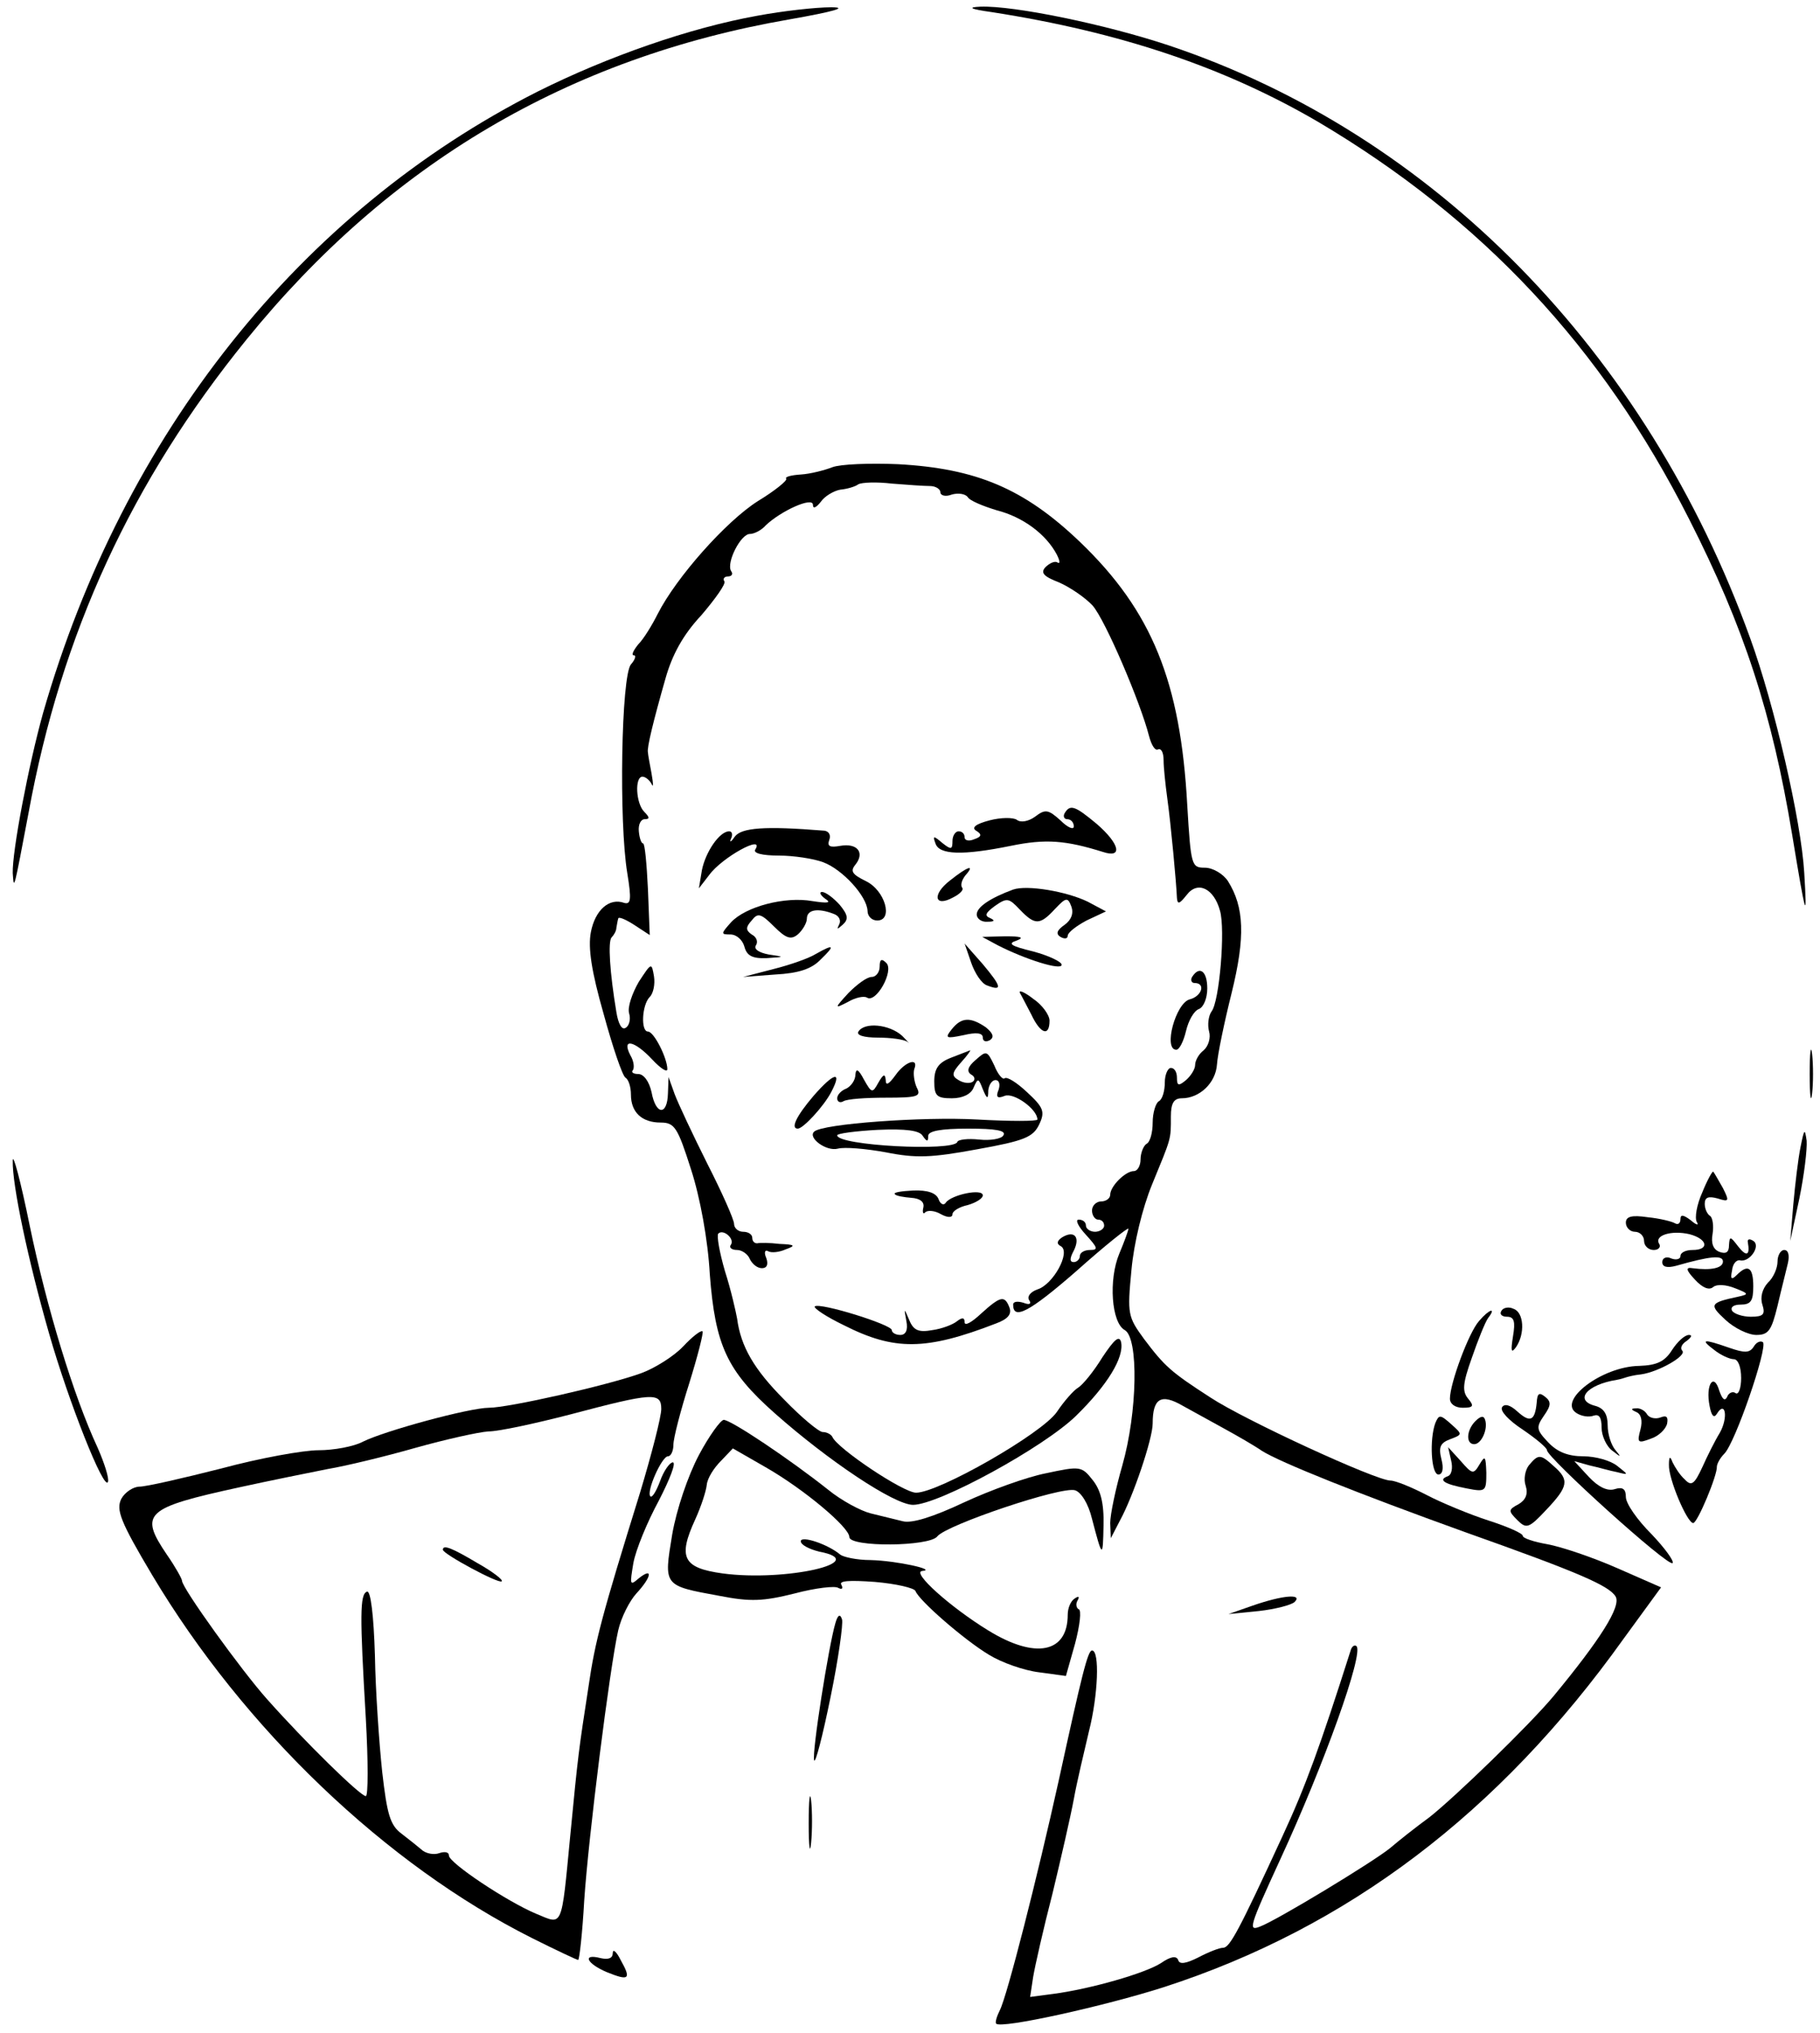 <?xml version="1.0" standalone="no"?>
<!DOCTYPE svg PUBLIC "-//W3C//DTD SVG 20010904//EN"
 "http://www.w3.org/TR/2001/REC-SVG-20010904/DTD/svg10.dtd">
<svg version="1.0" xmlns="http://www.w3.org/2000/svg"
 width="300pt" height="335pt" viewBox="0 0 300 335"
 preserveAspectRatio="xMidYMid meet">
<g transform="translate(0,335) scale(0.1,-0.1)"
fill="#000000" stroke="none">
<path d="M1248 3324 c-111 -20 -246 -67 -362 -125 -391 -198 -683 -564 -815
-1024 -24 -86 -51 -228 -50 -264 2 -30 2 -27 26 99 54 296 170 547 359 780
235 290 531 465 895 528 74 13 98 20 69 20 -25 0 -79 -6 -122 -14z"/>
<path d="M1635 3330 c212 -33 384 -91 538 -181 270 -160 467 -370 611 -654 91
-179 137 -321 170 -520 23 -139 25 -146 20 -63 -5 85 -49 276 -89 386 -171
473 -522 831 -958 977 -105 35 -256 66 -311 64 -22 -1 -17 -4 19 -9z"/>
<path d="M1372 2580 c-13 -5 -36 -11 -52 -12 -16 -1 -27 -4 -24 -7 2 -3 -19
-20 -47 -37 -52 -33 -134 -125 -165 -186 -9 -18 -23 -41 -32 -50 -8 -10 -12
-18 -7 -18 4 0 2 -7 -5 -15 -16 -19 -20 -260 -6 -344 7 -43 6 -52 -5 -49 -25
9 -48 -12 -55 -48 -5 -26 1 -65 21 -135 15 -55 31 -102 36 -105 5 -3 9 -15 9
-28 0 -29 18 -46 49 -46 23 0 28 -8 50 -77 15 -46 28 -117 31 -173 9 -117 28
-159 107 -229 88 -78 197 -151 228 -151 42 0 216 95 269 147 52 51 79 96 74
121 -3 12 -11 5 -31 -25 -14 -23 -32 -45 -40 -50 -7 -4 -23 -22 -35 -40 -25
-36 -195 -133 -232 -133 -21 0 -130 73 -138 92 -2 4 -9 8 -16 8 -6 0 -35 24
-63 53 -50 50 -72 88 -78 134 -2 11 -10 47 -20 78 -9 31 -14 59 -11 62 8 8 27
-8 21 -18 -4 -5 1 -9 10 -9 8 0 18 -7 21 -15 4 -8 12 -15 20 -15 8 0 11 6 7
17 -4 9 -2 14 3 11 5 -3 18 -2 29 3 17 6 16 8 -10 9 -16 2 -33 2 -37 1 -5 0
-8 4 -8 9 0 6 -7 10 -15 10 -8 0 -15 6 -15 13 0 7 -20 52 -44 99 -24 48 -48
99 -54 115 l-10 28 -1 -27 c-1 -37 -20 -36 -27 2 -4 18 -13 30 -22 30 -8 0
-12 3 -9 6 3 4 2 15 -4 25 -15 29 7 24 36 -7 14 -15 25 -22 25 -16 0 18 -22
62 -32 62 -12 0 -10 44 3 57 6 6 9 21 7 34 -4 23 -4 23 -25 -9 -11 -19 -19
-42 -16 -52 3 -10 0 -21 -6 -24 -6 -4 -12 7 -15 26 -11 66 -14 116 -8 123 4 4
8 11 8 16 1 5 2 12 3 15 0 4 12 -1 26 -10 l26 -17 -3 76 c-2 41 -5 75 -8 75
-3 0 -6 9 -7 20 -1 11 3 20 10 20 8 0 8 3 -1 12 -14 14 -16 58 -3 58 5 0 12
-6 15 -12 3 -7 3 0 0 17 -3 16 -6 32 -6 35 -2 7 9 52 29 122 11 39 29 72 59
104 23 27 41 52 38 56 -3 4 0 8 6 8 6 0 9 4 5 9 -8 14 16 61 31 61 7 0 19 6
26 14 25 24 78 48 78 34 0 -7 5 -5 13 5 6 9 21 18 32 20 11 1 25 5 30 9 6 3
30 4 55 1 25 -2 53 -4 63 -4 9 0 17 -5 17 -10 0 -6 9 -8 19 -4 11 3 22 1 26
-4 3 -6 25 -15 48 -22 43 -11 81 -39 99 -73 5 -10 6 -16 1 -13 -4 3 -13 -1
-20 -8 -8 -9 -3 -15 23 -25 18 -8 43 -25 55 -38 21 -24 79 -160 93 -215 4 -15
10 -25 15 -22 5 2 9 -5 9 -18 0 -12 3 -40 6 -62 6 -43 15 -140 16 -165 1 -11
4 -10 16 5 18 24 45 11 55 -26 9 -31 -1 -150 -14 -166 -5 -7 -7 -22 -4 -33 3
-10 -1 -24 -9 -31 -8 -6 -14 -17 -14 -24 0 -7 -7 -18 -15 -25 -12 -10 -15 -10
-15 4 0 9 -4 16 -10 16 -5 0 -10 -11 -10 -24 0 -14 -4 -28 -10 -31 -5 -3 -10
-19 -10 -35 0 -16 -4 -32 -10 -35 -5 -3 -10 -15 -10 -26 0 -10 -5 -19 -11 -19
-14 0 -39 -25 -39 -39 0 -6 -7 -11 -15 -11 -8 0 -15 -7 -15 -15 0 -8 5 -15 10
-15 6 0 10 -4 10 -10 0 -5 -7 -10 -15 -10 -8 0 -15 5 -15 10 0 6 -5 10 -12 10
-6 0 -1 -11 12 -25 19 -21 21 -25 7 -25 -9 0 -17 -4 -17 -10 0 -5 -5 -10 -10
-10 -7 0 -7 6 0 19 11 22 1 34 -19 22 -9 -6 -10 -11 -2 -15 16 -10 -13 -63
-39 -71 -11 -4 -17 -11 -14 -17 5 -7 1 -9 -9 -5 -10 3 -17 2 -17 -3 0 -26 26
-13 104 55 47 42 86 73 86 70 0 -3 -7 -22 -15 -41 -18 -43 -13 -114 9 -126 23
-13 21 -135 -4 -223 -11 -38 -20 -81 -20 -95 l1 -25 15 29 c22 40 54 135 54
160 0 42 14 50 50 29 18 -10 49 -27 69 -38 20 -11 48 -27 61 -36 30 -19 160
-71 335 -134 186 -66 237 -88 248 -106 10 -16 -26 -72 -102 -164 -40 -48 -163
-167 -205 -200 -22 -16 -51 -39 -65 -51 -30 -24 -187 -119 -214 -129 -20 -8
-18 -1 33 110 73 158 138 340 126 352 -3 3 -8 0 -10 -8 -50 -157 -74 -223
-112 -305 -72 -156 -87 -184 -98 -184 -6 0 -24 -7 -41 -16 -20 -10 -31 -12
-33 -4 -3 7 -12 6 -28 -5 -26 -17 -117 -43 -178 -51 l-38 -5 5 33 c3 18 17 80
32 138 14 58 30 128 35 155 5 28 17 78 25 112 15 59 18 133 5 133 -7 0 -17
-41 -55 -215 -35 -158 -85 -355 -97 -378 -5 -10 -8 -20 -6 -22 8 -9 179 29
276 60 303 98 553 287 758 574 l62 85 -73 32 c-41 18 -92 35 -114 39 -23 4
-41 10 -41 14 0 4 -25 15 -56 25 -31 10 -77 29 -102 42 -25 13 -52 24 -60 24
-24 0 -241 100 -297 137 -65 42 -75 51 -109 96 -27 37 -28 41 -21 114 4 44 18
102 34 141 32 78 31 73 31 112 0 22 5 30 18 30 29 0 56 25 58 56 1 16 12 69
24 117 23 93 21 142 -6 185 -8 12 -25 22 -38 22 -22 0 -23 3 -29 103 -11 203
-58 320 -177 434 -92 88 -171 121 -300 128 -47 2 -95 0 -108 -5z"/>
<path d="M1706 2004 c-11 -8 -24 -10 -30 -5 -6 4 -26 4 -45 -1 -23 -6 -30 -12
-22 -17 10 -6 9 -10 -3 -14 -9 -4 -16 -2 -16 3 0 6 -4 10 -10 10 -5 0 -10 -7
-10 -16 0 -14 -2 -15 -17 -3 -14 12 -16 12 -11 -1 6 -19 45 -20 124 -4 58 12
91 9 152 -10 33 -11 28 13 -10 46 -36 30 -44 33 -53 18 -3 -5 -1 -10 4 -10 6
0 11 -5 11 -12 0 -6 -10 -2 -22 10 -20 18 -25 19 -42 6z"/>
<path d="M1211 1971 c-6 -9 -9 -10 -6 -3 3 6 2 12 -3 12 -16 0 -39 -34 -45
-64 l-5 -30 17 22 c21 29 92 68 76 42 -4 -6 11 -10 39 -10 24 0 57 -5 73 -11
32 -12 72 -56 73 -80 0 -9 7 -16 16 -16 27 0 13 50 -19 65 -22 11 -26 16 -17
27 16 20 3 36 -25 31 -17 -3 -22 -1 -18 10 3 8 -1 14 -8 15 -99 8 -137 5 -148
-10z"/>
<path d="M1566 1899 c-30 -23 -26 -45 5 -28 12 6 18 13 15 16 -3 4 -1 12 5 20
17 19 5 16 -25 -8z"/>
<path d="M1670 1884 c-38 -14 -60 -29 -60 -41 0 -7 8 -13 18 -12 11 0 13 2 4
6 -10 4 -7 9 8 20 20 14 23 13 41 -6 25 -26 33 -26 58 1 18 19 21 20 27 4 4
-11 0 -22 -11 -30 -13 -9 -15 -15 -7 -20 7 -4 12 -3 12 2 0 5 14 16 31 25 l32
15 -30 16 c-35 17 -100 28 -123 20z"/>
<path d="M1360 1869 c11 -7 5 -8 -21 -4 -45 8 -110 -9 -134 -35 -17 -19 -17
-20 -1 -20 10 0 20 -9 23 -20 4 -15 13 -20 37 -19 30 2 30 2 3 6 -16 3 -25 9
-21 15 4 6 1 14 -7 18 -10 7 -10 12 0 23 10 13 15 12 37 -10 20 -20 28 -22 39
-13 8 7 15 19 15 26 0 15 18 18 44 8 9 -3 13 -11 9 -18 -4 -8 -3 -8 6 0 10 9
9 16 -5 33 -10 11 -23 21 -29 21 -5 0 -3 -5 5 -11z"/>
<path d="M1645 1792 c45 -23 105 -42 105 -32 0 5 -21 15 -47 22 -37 9 -43 13
-27 18 13 5 7 7 -19 7 l-38 -1 26 -14z"/>
<path d="M1345 1778 c-11 -7 -42 -18 -70 -25 l-50 -13 53 4 c38 2 60 9 75 25
24 23 22 26 -8 9z"/>
<path d="M1601 1763 c6 -17 17 -34 26 -37 26 -10 24 -2 -7 35 l-30 34 11 -32z"/>
<path d="M1450 1757 c0 -9 -6 -17 -13 -17 -8 0 -24 -12 -38 -26 -24 -26 -24
-27 -1 -15 12 7 26 10 31 7 15 -10 45 44 32 57 -8 8 -11 6 -11 -6z"/>
<path d="M1965 1740 c-3 -5 -1 -10 4 -10 19 0 12 -22 -8 -27 -23 -6 -44 -83
-22 -83 5 0 12 14 16 31 4 17 13 33 21 36 8 3 14 18 14 34 0 29 -13 38 -25 19z"/>
<path d="M1681 1714 c3 -5 11 -21 19 -36 15 -32 30 -37 30 -10 0 9 -12 26 -27
36 -14 11 -24 15 -22 10z"/>
<path d="M1569 1654 c-12 -15 -10 -16 19 -10 21 5 32 4 32 -4 0 -6 5 -8 12 -4
7 5 5 11 -7 21 -25 17 -40 17 -56 -3z"/>
<path d="M1415 1650 c-4 -6 9 -10 32 -10 22 0 43 -3 49 -7 5 -5 1 0 -9 10 -21
19 -62 23 -72 7z"/>
<path d="M2983 1580 c0 -36 2 -50 4 -32 2 17 2 47 0 65 -2 17 -4 3 -4 -33z"/>
<path d="M1568 1607 c-21 -8 -28 -18 -28 -39 0 -24 4 -28 29 -28 18 0 32 7 36
18 7 16 8 15 15 -3 7 -17 9 -17 9 -2 1 9 6 17 12 17 6 0 8 -7 5 -16 -5 -12 -2
-15 10 -10 15 6 54 -22 54 -39 0 -3 -45 -3 -99 0 -89 5 -256 -7 -269 -20 -11
-10 20 -33 39 -28 11 3 46 0 79 -6 50 -10 75 -9 151 5 78 14 92 20 102 41 10
21 7 28 -20 53 -17 16 -33 26 -37 23 -3 -3 -11 6 -17 21 -12 25 -13 25 -31 9
-13 -11 -15 -19 -7 -24 6 -3 7 -9 2 -12 -5 -3 -15 -2 -23 3 -12 7 -11 12 4 29
11 12 17 21 15 20 -2 -1 -16 -6 -31 -12z m-47 -129 c7 -10 9 -10 9 0 0 8 20
12 66 12 45 0 63 -3 58 -11 -3 -6 -22 -9 -40 -7 -19 2 -35 0 -36 -4 -6 -16
-198 -6 -198 11 0 3 30 7 67 9 46 2 69 -1 74 -10z"/>
<path d="M1476 1578 c-11 -15 -16 -18 -16 -8 -1 11 -4 10 -12 -4 -10 -18 -11
-18 -24 5 -9 17 -13 19 -14 8 0 -9 -7 -19 -15 -23 -8 -3 -15 -10 -15 -16 0 -6
5 -8 10 -5 6 4 38 6 70 6 53 0 59 2 51 17 -4 9 -6 23 -4 30 8 20 -15 13 -31
-10z"/>
<path d="M1341 1544 c-29 -34 -38 -54 -26 -54 9 0 43 37 55 60 19 36 5 33 -29
-6z"/>
<path d="M2968 1460 c-4 -19 -9 -62 -12 -95 l-5 -60 15 70 c8 39 13 81 12 95
-3 21 -4 20 -10 -10z"/>
<path d="M21 1437 c-1 -39 25 -163 60 -285 32 -112 91 -261 97 -244 2 6 -6 31
-17 56 -40 86 -84 231 -112 366 -15 74 -28 122 -28 107z"/>
<path d="M2806 1385 c-9 -20 -13 -42 -9 -49 4 -6 -1 -5 -10 3 -12 9 -17 10
-17 2 0 -7 -4 -10 -9 -7 -5 3 -25 8 -45 10 -27 4 -36 1 -36 -9 0 -8 7 -15 15
-15 8 0 15 -7 15 -15 0 -8 7 -15 16 -15 8 0 12 5 9 10 -9 14 20 23 50 16 30
-8 33 -26 5 -26 -11 0 -20 -4 -20 -10 0 -5 -7 -7 -15 -4 -8 4 -15 1 -15 -6 0
-8 8 -10 23 -6 56 16 77 18 77 7 0 -11 -20 -15 -50 -11 -12 2 -11 -3 4 -19 12
-13 23 -18 30 -12 6 5 21 4 36 -2 23 -9 23 -10 5 -14 -47 -10 -48 -13 -21 -38
15 -14 38 -25 51 -25 20 0 25 7 35 48 6 26 14 57 17 70 3 13 1 22 -6 22 -6 0
-11 -9 -11 -19 0 -11 -7 -27 -16 -35 -9 -10 -13 -24 -9 -36 5 -16 2 -20 -19
-20 -14 0 -28 5 -31 10 -3 6 3 10 14 10 17 0 21 6 21 30 0 32 -9 37 -27 19 -9
-9 -11 -7 -8 7 1 11 7 18 13 17 16 -4 35 24 22 32 -6 4 -10 3 -9 -2 4 -22 -2
-25 -16 -7 -13 17 -14 17 -15 2 0 -12 -5 -15 -16 -11 -10 4 -14 14 -11 30 2
13 0 26 -4 29 -5 3 -9 12 -9 20 0 11 6 13 21 9 19 -6 20 -5 9 17 -7 12 -14 25
-16 27 -1 2 -10 -14 -18 -34z"/>
<path d="M1475 1382 c2 -3 15 -5 27 -6 15 -1 22 -7 20 -16 -2 -8 0 -12 3 -8 4
4 16 3 26 -3 11 -6 19 -6 19 0 0 5 11 12 25 15 14 4 25 11 25 16 0 12 -52 1
-61 -12 -3 -5 -9 -3 -12 6 -4 10 -18 15 -42 14 -19 -1 -33 -3 -30 -6z"/>
<path d="M1617 1185 c-15 -14 -27 -21 -27 -14 0 8 -4 8 -12 2 -7 -6 -26 -13
-41 -15 -22 -4 -31 -1 -38 16 -9 21 -9 21 -5 -1 3 -15 -1 -23 -10 -23 -8 0
-14 4 -14 8 0 9 -119 46 -127 39 -2 -3 19 -17 48 -31 83 -42 135 -42 251 3 19
7 26 15 22 26 -8 21 -15 19 -47 -10z"/>
<path d="M2475 1190 c-4 -6 1 -10 9 -10 12 0 14 -8 10 -32 -4 -25 -3 -29 5
-18 15 22 13 57 -4 63 -8 4 -17 2 -20 -3z"/>
<path d="M2438 1173 c-17 -19 -48 -103 -48 -128 0 -9 9 -15 21 -15 18 0 19 3
9 15 -10 12 -9 25 6 67 10 29 22 59 27 66 14 18 2 15 -15 -5z"/>
<path d="M1126 1131 c-15 -16 -47 -36 -69 -44 -55 -20 -219 -57 -251 -57 -32
0 -172 -38 -208 -56 -15 -8 -48 -14 -73 -14 -25 0 -97 -13 -160 -30 -63 -16
-124 -30 -135 -30 -10 0 -24 -9 -30 -20 -9 -18 -2 -37 51 -126 151 -253 385
-477 626 -598 40 -20 74 -36 76 -36 2 0 7 44 10 98 7 105 42 383 56 445 5 22
19 49 30 61 25 27 28 44 4 25 -15 -13 -15 -11 -9 25 4 22 23 68 42 103 18 35
29 63 23 63 -5 0 -15 -14 -21 -31 -6 -16 -13 -28 -16 -25 -7 8 19 66 29 66 5
0 9 9 9 19 0 11 12 57 26 101 14 45 24 84 22 86 -3 2 -17 -9 -32 -25z m-36
-103 c0 -13 -16 -75 -35 -138 -63 -203 -74 -244 -85 -320 -16 -104 -17 -110
-30 -245 -15 -156 -12 -147 -56 -129 -48 20 -144 84 -144 96 0 6 -7 7 -16 4
-8 -3 -20 -1 -27 4 -7 6 -22 18 -35 28 -19 14 -24 32 -32 102 -5 47 -11 133
-12 192 -2 66 -7 107 -13 105 -12 -4 -12 -39 -2 -209 4 -71 4 -128 0 -128 -9
0 -100 89 -163 160 -42 47 -140 183 -140 195 0 3 -11 23 -25 43 -46 68 -36 77
120 111 50 11 115 24 145 30 30 5 96 21 145 35 50 14 104 26 120 27 17 0 77
13 135 28 136 36 150 37 150 9z"/>
<path d="M730 796 c0 -7 93 -57 97 -52 3 2 -15 16 -40 30 -42 25 -57 31 -57
22z"/>
<path d="M2756 1125 c-12 -19 -25 -25 -54 -26 -62 -1 -136 -58 -103 -78 8 -5
20 -7 28 -4 9 3 13 -3 13 -20 0 -13 8 -31 18 -38 14 -11 15 -11 5 1 -7 8 -13
26 -13 41 0 18 -6 28 -20 32 -36 9 -15 35 35 43 6 1 12 3 15 4 3 1 14 4 25 5
29 4 76 31 68 39 -4 4 -1 11 7 16 8 6 10 10 4 10 -7 0 -19 -11 -28 -25z"/>
<path d="M2826 1125 c10 -8 25 -15 32 -15 7 0 12 -13 12 -31 0 -16 -4 -28 -9
-25 -5 4 -12 0 -14 -6 -4 -8 -8 -4 -13 10 -9 31 -23 10 -16 -25 3 -16 7 -21
12 -13 14 23 19 -6 5 -31 -8 -13 -21 -39 -29 -57 -13 -28 -18 -32 -29 -20 -8
7 -16 20 -20 28 -4 11 -6 10 -6 -4 -1 -23 30 -96 40 -96 7 0 40 79 39 93 0 4
5 14 12 21 18 17 72 175 64 184 -4 3 -11 0 -15 -7 -7 -11 -15 -11 -41 -2 -43
15 -48 14 -24 -4z"/>
<path d="M2533 1038 c-3 -30 -11 -33 -32 -14 -12 11 -21 13 -25 7 -4 -6 11
-22 34 -37 22 -15 40 -30 40 -34 0 -12 200 -193 207 -186 3 3 -13 25 -35 48
-23 23 -42 50 -42 61 0 13 -5 17 -18 13 -12 -4 -27 3 -43 20 l-24 26 25 -7
c14 -3 34 -9 45 -11 20 -5 20 -5 1 10 -11 9 -36 16 -56 16 -25 0 -43 7 -58 23
-20 21 -20 25 -7 44 12 17 12 23 2 31 -10 8 -13 6 -14 -10z"/>
<path d="M2697 1023 c8 -3 11 -14 7 -29 -6 -22 -4 -23 17 -15 13 4 25 16 27
25 2 11 -1 14 -11 10 -8 -3 -18 -1 -22 5 -3 6 -12 11 -18 10 -9 0 -9 -2 0 -6z"/>
<path d="M2366 1005 c-10 -27 -7 -85 5 -85 7 0 9 10 5 25 -5 20 -2 27 14 33
21 8 21 8 2 25 -18 16 -20 16 -26 2z"/>
<path d="M2432 1008 c-15 -15 -16 -38 -2 -38 12 0 23 25 18 40 -2 7 -7 7 -16
-2z"/>
<path d="M1152 952 c-18 -34 -37 -90 -44 -131 -14 -85 -15 -84 78 -101 51 -10
72 -9 124 4 34 9 67 13 72 9 6 -3 8 -1 5 5 -5 7 13 8 55 5 35 -3 65 -10 67
-15 6 -16 81 -81 121 -105 21 -13 58 -26 83 -29 l44 -6 15 53 c8 30 11 56 6
57 -4 2 -5 9 -2 14 4 7 2 8 -4 4 -7 -4 -12 -16 -12 -27 0 -63 -53 -74 -131
-26 -62 38 -127 96 -109 98 26 2 -43 17 -85 18 -23 0 -45 5 -50 9 -20 17 -65
32 -65 22 0 -6 14 -13 30 -17 89 -17 -55 -50 -159 -36 -65 9 -74 26 -45 89 10
22 18 47 19 57 1 11 12 28 23 39 l20 21 54 -31 c63 -36 138 -99 138 -115 0
-17 132 -16 145 1 15 19 205 83 227 76 10 -3 22 -22 28 -47 17 -65 18 -66 19
-11 1 37 -5 59 -18 75 -18 23 -21 23 -77 11 -31 -6 -92 -28 -135 -48 -51 -24
-86 -35 -101 -31 -13 3 -36 9 -53 13 -16 4 -48 21 -70 39 -63 50 -160 115
-172 115 -5 0 -24 -26 -41 -58z"/>
<path d="M2392 943 c3 -12 1 -24 -6 -26 -16 -6 -5 -13 32 -20 31 -6 32 -5 32
26 -1 27 -2 29 -11 14 -10 -17 -12 -17 -31 5 l-21 23 5 -22z"/>
<path d="M2520 935 c-6 -8 -9 -23 -5 -34 4 -13 0 -23 -12 -30 -17 -9 -17 -11
-2 -26 15 -15 19 -14 48 17 36 38 38 49 13 71 -23 21 -26 21 -42 2z"/>
<path d="M2065 704 l-40 -14 50 5 c27 3 54 10 59 15 14 14 -20 11 -69 -6z"/>
<path d="M1377 675 c-11 -37 -39 -214 -35 -226 2 -6 14 40 27 104 13 63 21
121 19 128 -3 10 -7 8 -11 -6z"/>
<path d="M1333 345 c0 -38 2 -53 4 -32 2 20 2 52 0 70 -2 17 -4 1 -4 -38z"/>
<path d="M1010 131 c0 -8 -7 -11 -20 -8 -31 8 -23 -9 10 -23 37 -15 41 -12 23
20 -7 14 -13 19 -13 11z"/>
</g>
</svg>
